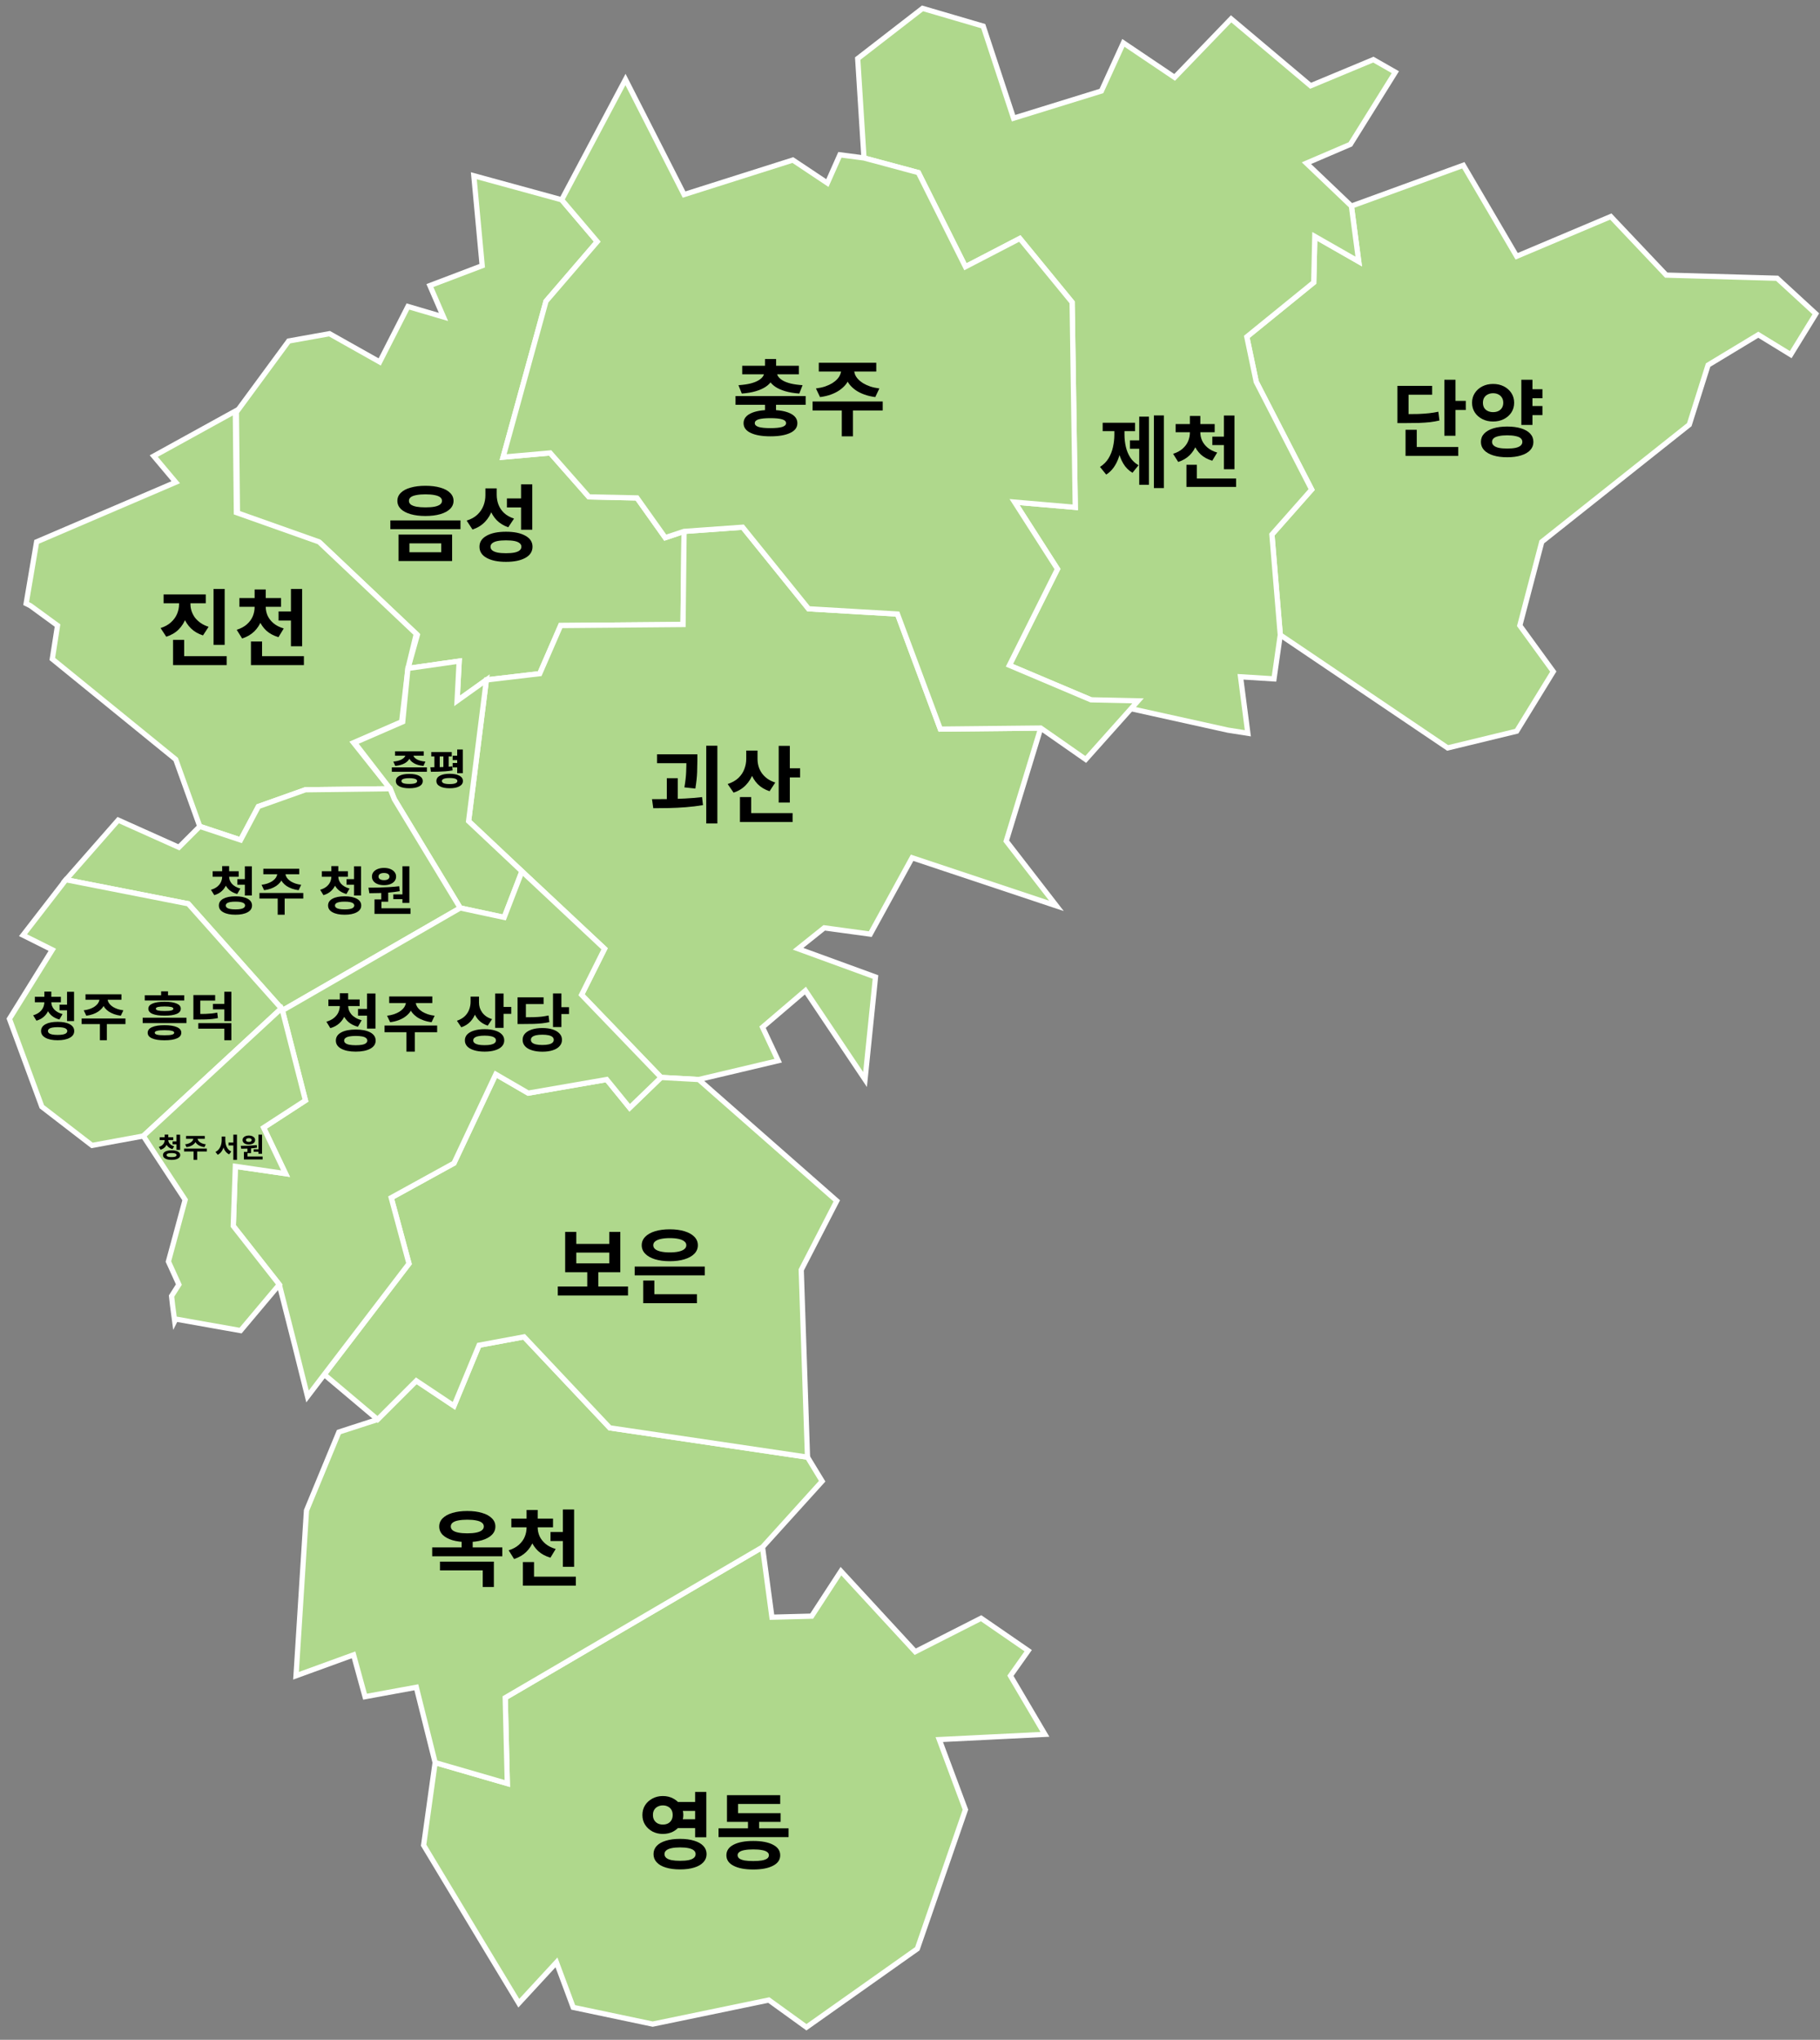 <svg width="174" height="195" viewBox="0 0 174 195" fill="none" xmlns="http://www.w3.org/2000/svg">
<rect x="0" y="0" width="174" height="195" fill="#808080" stroke="none"/>
<g id="chungbuk">
<g id="Danyang">
<path id="&#235;&#139;&#168;&#236;&#150;&#145;&#234;&#181;&#176;" d="M129.201 19.7L139.901 15.8L145.001 24.5L154.001 20.7L159.301 26.3L169.901 26.6L173.601 30L171.201 33.9L168.101 32L163.301 34.9L161.501 40.6L147.401 51.8L145.301 59.8L148.501 64.2L145.001 69.9L138.401 71.5L122.401 60.7L121.601 51.1L125.401 46.8L120.101 36.5L119.201 32.2L125.601 27L125.701 22.6L129.901 25L129.201 19.7Z" fill="#AFD88C" stroke="white" stroke-width="0.5"/>
<path id="&#235;&#139;&#168;&#236;&#150;&#145;" d="M138.088 36.304H139.152V41.656H138.088V36.304ZM138.856 38.32H140.136V39.192H138.856V38.32ZM133.6 39.592H134.216C134.755 39.592 135.213 39.587 135.592 39.576C135.976 39.56 136.317 39.536 136.616 39.504C136.92 39.472 137.219 39.424 137.512 39.36L137.616 40.2C137.317 40.269 137.011 40.323 136.696 40.36C136.387 40.392 136.035 40.416 135.64 40.432C135.245 40.443 134.771 40.448 134.216 40.448H133.6V39.592ZM133.6 36.888H136.92V37.736H134.664V40.04H133.6V36.888ZM134.376 42.728H139.416V43.584H134.376V42.728ZM134.376 41.088H135.448V43.16H134.376V41.088ZM146.191 37.208H147.463V38.072H146.191V37.208ZM146.191 38.816H147.463V39.688H146.191V38.816ZM142.743 36.704C143.127 36.704 143.471 36.781 143.775 36.936C144.079 37.091 144.319 37.304 144.495 37.576C144.671 37.843 144.759 38.152 144.759 38.504C144.759 38.851 144.671 39.16 144.495 39.432C144.319 39.699 144.079 39.909 143.775 40.064C143.471 40.219 143.127 40.296 142.743 40.296C142.365 40.296 142.023 40.219 141.719 40.064C141.415 39.909 141.175 39.699 140.999 39.432C140.823 39.16 140.735 38.851 140.735 38.504C140.735 38.152 140.823 37.843 140.999 37.576C141.175 37.304 141.415 37.091 141.719 36.936C142.023 36.781 142.365 36.704 142.743 36.704ZM142.743 37.592C142.562 37.592 142.397 37.629 142.247 37.704C142.098 37.773 141.981 37.877 141.895 38.016C141.815 38.149 141.775 38.312 141.775 38.504C141.775 38.691 141.815 38.853 141.895 38.992C141.981 39.125 142.098 39.227 142.247 39.296C142.397 39.365 142.562 39.4 142.743 39.4C142.935 39.4 143.103 39.365 143.247 39.296C143.391 39.227 143.506 39.125 143.591 38.992C143.677 38.853 143.719 38.691 143.719 38.504C143.719 38.312 143.677 38.149 143.591 38.016C143.506 37.877 143.391 37.773 143.247 37.704C143.103 37.629 142.935 37.592 142.743 37.592ZM145.447 36.304H146.511V40.624H145.447V36.304ZM144.095 40.776C144.607 40.776 145.05 40.835 145.423 40.952C145.802 41.069 146.093 41.237 146.295 41.456C146.498 41.675 146.599 41.939 146.599 42.248C146.599 42.552 146.498 42.813 146.295 43.032C146.093 43.251 145.802 43.419 145.423 43.536C145.05 43.653 144.607 43.712 144.095 43.712C143.583 43.712 143.138 43.653 142.759 43.536C142.386 43.419 142.095 43.251 141.887 43.032C141.685 42.813 141.583 42.552 141.583 42.248C141.583 41.939 141.685 41.675 141.887 41.456C142.095 41.237 142.386 41.069 142.759 40.952C143.138 40.835 143.583 40.776 144.095 40.776ZM144.095 41.616C143.781 41.616 143.517 41.64 143.303 41.688C143.09 41.731 142.927 41.797 142.815 41.888C142.703 41.979 142.647 42.099 142.647 42.248C142.647 42.387 142.703 42.504 142.815 42.6C142.927 42.696 143.09 42.768 143.303 42.816C143.517 42.859 143.781 42.88 144.095 42.88C144.41 42.88 144.674 42.859 144.887 42.816C145.106 42.768 145.269 42.696 145.375 42.6C145.487 42.504 145.543 42.387 145.543 42.248C145.543 42.099 145.487 41.979 145.375 41.888C145.269 41.797 145.106 41.731 144.887 41.688C144.674 41.64 144.41 41.616 144.095 41.616Z" fill="black"/>
</g>
<g id="Eumseong">
<path id="&#236;&#157;&#140;&#236;&#132;&#177;&#234;&#181;&#176;" d="M45.3 16.8L53.7 19.1L57.1 23.1L52.2 28.8L48.1 43.7L52.6 43.3L56.3 47.5L60.9 47.6L63.6 51.4L65.4 50.8L65.3 59.7L53.6 59.8L51.6 64.4L46.5 65L43.7 67L43.9 63.2L39 63.9L39.9 60.7L30.6 51.9L22.7 49.1L22.6 39.4L27.6 32.6L31.5 31.9L36.3 34.6L39 29.3L42.4 30.3L41.1 27.3L46.1 25.4L45.3 16.8Z" fill="#AFD88C" stroke="white" stroke-width="0.5"/>
<path id="&#236;&#157;&#140;&#236;&#132;&#177;" d="M40.672 46.44C41.221 46.44 41.696 46.499 42.096 46.616C42.496 46.728 42.805 46.893 43.024 47.112C43.248 47.325 43.36 47.581 43.36 47.88C43.36 48.179 43.248 48.437 43.024 48.656C42.805 48.869 42.496 49.035 42.096 49.152C41.696 49.269 41.221 49.328 40.672 49.328C40.133 49.328 39.661 49.269 39.256 49.152C38.851 49.035 38.539 48.869 38.32 48.656C38.101 48.437 37.992 48.179 37.992 47.88C37.992 47.581 38.101 47.325 38.32 47.112C38.539 46.893 38.851 46.728 39.256 46.616C39.661 46.499 40.133 46.44 40.672 46.44ZM40.672 47.256C40.341 47.256 40.056 47.28 39.816 47.328C39.576 47.371 39.395 47.437 39.272 47.528C39.155 47.619 39.096 47.736 39.096 47.88C39.096 48.019 39.155 48.136 39.272 48.232C39.395 48.323 39.576 48.392 39.816 48.44C40.056 48.483 40.341 48.504 40.672 48.504C41.013 48.504 41.301 48.483 41.536 48.44C41.771 48.392 41.949 48.323 42.072 48.232C42.195 48.136 42.256 48.019 42.256 47.88C42.256 47.736 42.195 47.619 42.072 47.528C41.949 47.437 41.771 47.371 41.536 47.328C41.301 47.28 41.013 47.256 40.672 47.256ZM38.104 51.104H43.224V53.632H38.104V51.104ZM42.184 51.944H39.144V52.792H42.184V51.944ZM37.32 49.752H44.024V50.584H37.32V49.752ZM46.407 46.688H47.287V47.344C47.287 47.84 47.21 48.307 47.055 48.744C46.906 49.181 46.677 49.563 46.367 49.888C46.058 50.213 45.661 50.459 45.175 50.624L44.615 49.768C45.042 49.635 45.386 49.443 45.647 49.192C45.909 48.941 46.101 48.656 46.223 48.336C46.346 48.016 46.407 47.685 46.407 47.344V46.688ZM46.623 46.688H47.487V47.296C47.487 47.621 47.543 47.936 47.655 48.24C47.767 48.539 47.946 48.805 48.191 49.04C48.437 49.269 48.754 49.448 49.143 49.576L48.591 50.408C48.138 50.248 47.765 50.016 47.471 49.712C47.183 49.408 46.97 49.051 46.831 48.64C46.693 48.224 46.623 47.776 46.623 47.296V46.688ZM49.815 46.304H50.887V50.64H49.815V46.304ZM48.375 50.832C49.159 50.832 49.778 50.96 50.231 51.216C50.685 51.467 50.911 51.816 50.911 52.264C50.911 52.723 50.685 53.077 50.231 53.328C49.778 53.584 49.159 53.712 48.375 53.712C47.591 53.712 46.973 53.584 46.519 53.328C46.066 53.077 45.839 52.723 45.839 52.264C45.839 51.816 46.066 51.467 46.519 51.216C46.973 50.96 47.591 50.832 48.375 50.832ZM48.375 51.656C48.055 51.656 47.786 51.677 47.567 51.72C47.349 51.763 47.181 51.832 47.063 51.928C46.951 52.019 46.895 52.131 46.895 52.264C46.895 52.403 46.951 52.52 47.063 52.616C47.181 52.707 47.349 52.776 47.567 52.824C47.786 52.867 48.055 52.888 48.375 52.888C48.695 52.888 48.965 52.867 49.183 52.824C49.402 52.776 49.567 52.707 49.679 52.616C49.791 52.52 49.847 52.403 49.847 52.264C49.847 52.131 49.791 52.019 49.679 51.928C49.567 51.832 49.402 51.763 49.183 51.72C48.965 51.677 48.695 51.656 48.375 51.656ZM48.463 47.648H49.975V48.512H48.463V47.648Z" fill="black"/>
</g>
<g id="Goesan">
<path id="&#234;&#180;&#180;&#236;&#130;&#176;&#234;&#181;&#176;" d="M65.401 50.8L71.001 50.4L77.301 58.2L85.801 58.7L89.901 69.7L99.501 69.6L96.201 80.4L101.001 86.6L87.201 82L83.201 89.3L78.801 88.7L76.301 90.7L83.701 93.4L82.701 103.2L77.001 94.7L72.901 98.2L74.401 101.4L66.801 103.2L63.201 103L55.601 95.1L57.801 90.7L49.901 83.3L44.801 78.5L46.501 65L51.601 64.4L53.601 59.8L65.301 59.7L65.401 50.8Z" fill="#AFD88C" stroke="white" stroke-width="0.5"/>
<path id="&#234;&#180;&#180;&#236;&#130;&#176;" d="M62.816 72.112H66.008V72.96H62.816V72.112ZM63.752 74.392H64.8V76.704H63.752V74.392ZM65.624 72.112H66.672V72.672C66.672 73.003 66.664 73.389 66.648 73.832C66.632 74.275 66.576 74.792 66.48 75.384L65.432 75.272C65.528 74.707 65.584 74.213 65.6 73.792C65.616 73.371 65.624 72.997 65.624 72.672V72.112ZM67.52 71.288H68.584V78.72H67.52V71.288ZM62.456 77.264L62.336 76.4C62.805 76.4 63.309 76.397 63.848 76.392C64.387 76.381 64.933 76.363 65.488 76.336C66.048 76.309 66.592 76.264 67.12 76.2L67.208 76.968C66.664 77.059 66.115 77.125 65.56 77.168C65.011 77.211 64.472 77.237 63.944 77.248C63.421 77.259 62.925 77.264 62.456 77.264ZM71.343 71.752H72.223V72.552C72.223 73.043 72.146 73.504 71.991 73.936C71.842 74.363 71.613 74.736 71.303 75.056C70.999 75.376 70.61 75.616 70.135 75.776L69.567 74.952C69.989 74.813 70.33 74.621 70.591 74.376C70.853 74.125 71.042 73.843 71.159 73.528C71.282 73.208 71.343 72.883 71.343 72.552V71.752ZM71.559 71.752H72.423V72.56C72.423 72.795 72.455 73.027 72.519 73.256C72.583 73.48 72.685 73.693 72.823 73.896C72.962 74.093 73.138 74.272 73.351 74.432C73.565 74.587 73.821 74.712 74.119 74.808L73.575 75.64C73.111 75.485 72.73 75.256 72.431 74.952C72.138 74.643 71.919 74.283 71.775 73.872C71.631 73.461 71.559 73.024 71.559 72.56V71.752ZM74.447 71.304H75.511V76.72H74.447V71.304ZM75.215 73.448H76.495V74.32H75.215V73.448ZM70.743 77.728H75.775V78.584H70.743V77.728ZM70.743 76.2H71.815V78.184H70.743V76.2Z" fill="black"/>
</g>
<g id="Jincheon">
<path id="&#236;&#167;&#132;&#236;&#178;&#156;&#234;&#181;&#176;" d="M2.5 57.7L3.5 51.8L16.8 46.1L14.7 43.6L22.5 39.3L22.6 49L30.5 51.8L39.8 60.6L39 63.9L38.4 69L33.8 71L37.3 75.4L29.2 75.5L24.7 77.1L23 80.3L19.1 79L16.8 72.6L5 63L5.5 59.8L2.9 57.9L2.5 57.7Z" fill="#AFD88C" stroke="white" stroke-width="0.5"/>
<path id="&#236;&#167;&#132;&#236;&#178;&#156;" d="M17.12 57.128H18V57.752C18 58.216 17.923 58.659 17.768 59.08C17.619 59.496 17.389 59.861 17.08 60.176C16.771 60.485 16.376 60.717 15.896 60.872L15.352 60.04C15.768 59.907 16.104 59.72 16.36 59.48C16.621 59.24 16.813 58.971 16.936 58.672C17.059 58.368 17.12 58.061 17.12 57.752V57.128ZM17.344 57.128H18.208V57.752C18.208 57.971 18.243 58.189 18.312 58.408C18.381 58.621 18.485 58.827 18.624 59.024C18.768 59.216 18.949 59.389 19.168 59.544C19.387 59.699 19.645 59.824 19.944 59.92L19.408 60.744C18.944 60.595 18.56 60.371 18.256 60.072C17.952 59.773 17.723 59.424 17.568 59.024C17.419 58.619 17.344 58.195 17.344 57.752V57.128ZM15.64 56.824H19.672V57.672H15.64V56.824ZM20.416 56.304H21.48V61.648H20.416V56.304ZM16.544 62.728H21.672V63.584H16.544V62.728ZM16.544 61.168H17.608V63.152H16.544V61.168ZM24.343 57.752H25.215V58.032C25.215 58.485 25.141 58.912 24.991 59.312C24.842 59.712 24.615 60.061 24.311 60.36C24.007 60.659 23.621 60.885 23.151 61.04L22.631 60.208C23.031 60.08 23.357 59.904 23.607 59.68C23.863 59.451 24.05 59.195 24.167 58.912C24.285 58.624 24.343 58.331 24.343 58.032V57.752ZM24.543 57.752H25.407V58.032C25.407 58.309 25.466 58.584 25.583 58.856C25.706 59.123 25.895 59.365 26.151 59.584C26.407 59.797 26.733 59.963 27.127 60.08L26.623 60.912C26.154 60.773 25.765 60.563 25.455 60.28C25.151 59.992 24.922 59.656 24.767 59.272C24.618 58.883 24.543 58.469 24.543 58.032V57.752ZM22.887 57.176H26.871V58.008H22.887V57.176ZM24.343 56.352H25.407V57.488H24.343V56.352ZM26.631 58.456H28.351V59.32H26.631V58.456ZM27.815 56.304H28.887V61.784H27.815V56.304ZM23.991 62.728H29.055V63.584H23.991V62.728ZM23.991 61.328H25.055V63.288H23.991V61.328Z" fill="black"/>
</g>
<g id="Jeungpyeong">
<path id="&#236;&#166;&#157;&#237;&#143;&#137;&#234;&#181;&#176;" d="M37.3 75.4L33.9 71L38.5 69L39 63.9L43.9 63.2L43.7 67L46.5 65L44.8 78.5L49.9 83.3L48.2 87.7L44 86.8L37.7 76.4L37.3 75.4Z" fill="#AFD88C" stroke="white" stroke-width="0.5"/>
<path id="&#236;&#166;&#157;&#237;&#143;&#137;" d="M37.461 73.36H40.813V73.78H37.461V73.36ZM39.129 73.984C39.529 73.984 39.843 74.044 40.073 74.164C40.302 74.284 40.417 74.452 40.417 74.668C40.417 74.887 40.302 75.056 40.073 75.176C39.843 75.296 39.529 75.356 39.129 75.356C38.729 75.356 38.414 75.296 38.185 75.176C37.958 75.056 37.845 74.887 37.845 74.668C37.845 74.452 37.958 74.284 38.185 74.164C38.414 74.044 38.729 73.984 39.129 73.984ZM39.129 74.392C38.963 74.392 38.825 74.403 38.713 74.424C38.603 74.443 38.521 74.472 38.465 74.512C38.409 74.552 38.381 74.604 38.381 74.668C38.381 74.732 38.409 74.785 38.465 74.828C38.521 74.868 38.603 74.897 38.713 74.916C38.825 74.935 38.963 74.944 39.129 74.944C39.294 74.944 39.431 74.935 39.541 74.916C39.653 74.897 39.737 74.868 39.793 74.828C39.849 74.785 39.877 74.732 39.877 74.668C39.877 74.604 39.849 74.552 39.793 74.512C39.737 74.472 39.653 74.443 39.541 74.424C39.431 74.403 39.294 74.392 39.129 74.392ZM38.773 72.032H39.245V72.12C39.245 72.229 39.225 72.336 39.185 72.44C39.145 72.541 39.085 72.636 39.005 72.724C38.927 72.809 38.83 72.887 38.713 72.956C38.595 73.023 38.459 73.079 38.305 73.124C38.15 73.169 37.978 73.201 37.789 73.22L37.605 72.804C37.767 72.791 37.911 72.768 38.037 72.736C38.165 72.701 38.274 72.661 38.365 72.616C38.458 72.568 38.534 72.517 38.593 72.464C38.654 72.411 38.699 72.355 38.729 72.296C38.758 72.235 38.773 72.176 38.773 72.12V72.032ZM39.033 72.032H39.501V72.12C39.501 72.179 39.515 72.237 39.545 72.296C39.574 72.355 39.618 72.412 39.677 72.468C39.738 72.521 39.814 72.572 39.905 72.62C39.998 72.665 40.107 72.704 40.233 72.736C40.361 72.768 40.506 72.791 40.669 72.804L40.485 73.22C40.295 73.201 40.123 73.171 39.969 73.128C39.814 73.083 39.678 73.025 39.561 72.956C39.446 72.887 39.349 72.809 39.269 72.724C39.191 72.636 39.133 72.541 39.093 72.44C39.053 72.339 39.033 72.232 39.033 72.12V72.032ZM37.769 71.824H40.513V72.244H37.769V71.824ZM43.276 72.244H44.017V72.668H43.276V72.244ZM43.276 72.94H44.017V73.364H43.276V72.94ZM41.233 71.892H43.188V72.32H41.233V71.892ZM41.197 73.78L41.145 73.348C41.342 73.348 41.56 73.347 41.8 73.344C42.041 73.339 42.285 73.331 42.532 73.32C42.781 73.307 43.015 73.287 43.236 73.26L43.269 73.648C43.039 73.688 42.802 73.717 42.556 73.736C42.311 73.755 42.071 73.767 41.837 73.772C41.605 73.777 41.391 73.78 41.197 73.78ZM41.529 72.252H42.041V73.504H41.529V72.252ZM42.389 72.252H42.897V73.504H42.389V72.252ZM43.709 71.652H44.245V73.916H43.709V71.652ZM42.989 73.972C43.383 73.972 43.693 74.032 43.916 74.152C44.143 74.272 44.257 74.443 44.257 74.664C44.257 74.883 44.143 75.052 43.916 75.172C43.693 75.295 43.383 75.356 42.989 75.356C42.596 75.356 42.287 75.295 42.06 75.172C41.834 75.052 41.721 74.883 41.721 74.664C41.721 74.443 41.834 74.272 42.06 74.152C42.287 74.032 42.596 73.972 42.989 73.972ZM42.989 74.376C42.828 74.376 42.693 74.387 42.581 74.408C42.471 74.427 42.389 74.459 42.333 74.504C42.276 74.547 42.248 74.6 42.248 74.664C42.248 74.763 42.31 74.836 42.432 74.884C42.558 74.932 42.743 74.956 42.989 74.956C43.151 74.956 43.287 74.945 43.397 74.924C43.506 74.903 43.587 74.871 43.641 74.828C43.697 74.785 43.724 74.731 43.724 74.664C43.724 74.6 43.697 74.547 43.641 74.504C43.587 74.459 43.506 74.427 43.397 74.408C43.287 74.387 43.151 74.376 42.989 74.376Z" fill="black"/>
</g>
<g id="Yeongdong">
<path id="&#236;&#152;&#129;&#235;&#143;&#153;&#234;&#181;&#176;" d="M41.6 168.5L48.5 170.5L48.3 162.3L72.9 147.9L73.8 154.6L77.6 154.5L80.4 150.2L87.5 157.9L93.8 154.7L98.3 157.8L96.6 160.2L99.9 165.8L89.8 166.3L92.3 173L87.7 186.3L77.1 193.8L73.5 191.2L62.4 193.5L54.8 191.9L53.2 187.6L49.6 191.5L46.7 186.7L40.5 176.4L41.6 168.5Z" fill="#AFD88C" stroke="white" stroke-width="0.5"/>
<path id="&#236;&#152;&#129;&#235;&#143;&#153;" d="M64.6 172.264H66.792V173.12H64.6V172.264ZM64.6 173.912H66.792V174.76H64.6V173.912ZM63.368 171.696C63.741 171.696 64.075 171.776 64.368 171.936C64.661 172.091 64.893 172.304 65.064 172.576C65.24 172.848 65.328 173.16 65.328 173.512C65.328 173.859 65.24 174.168 65.064 174.44C64.893 174.712 64.661 174.928 64.368 175.088C64.075 175.243 63.741 175.32 63.368 175.32C63.005 175.32 62.675 175.243 62.376 175.088C62.083 174.928 61.848 174.712 61.672 174.44C61.501 174.168 61.416 173.859 61.416 173.512C61.416 173.16 61.501 172.848 61.672 172.576C61.848 172.304 62.083 172.091 62.376 171.936C62.675 171.776 63.005 171.696 63.368 171.696ZM63.368 172.592C63.192 172.592 63.032 172.629 62.888 172.704C62.744 172.773 62.629 172.877 62.544 173.016C62.464 173.149 62.424 173.315 62.424 173.512C62.424 173.699 62.464 173.861 62.544 174C62.629 174.139 62.744 174.245 62.888 174.32C63.032 174.389 63.192 174.424 63.368 174.424C63.555 174.424 63.717 174.389 63.856 174.32C64 174.245 64.112 174.139 64.192 174C64.272 173.861 64.312 173.699 64.312 173.512C64.312 173.315 64.272 173.149 64.192 173.016C64.112 172.877 64 172.773 63.856 172.704C63.717 172.629 63.555 172.592 63.368 172.592ZM66.456 171.304H67.528V175.64H66.456V171.304ZM65.016 175.792C65.539 175.792 65.987 175.851 66.36 175.968C66.739 176.08 67.032 176.245 67.24 176.464C67.448 176.683 67.552 176.944 67.552 177.248C67.552 177.552 67.448 177.813 67.24 178.032C67.032 178.256 66.739 178.424 66.36 178.536C65.987 178.653 65.539 178.712 65.016 178.712C64.493 178.712 64.043 178.653 63.664 178.536C63.285 178.424 62.992 178.256 62.784 178.032C62.581 177.813 62.48 177.552 62.48 177.248C62.48 176.944 62.581 176.683 62.784 176.464C62.992 176.245 63.285 176.08 63.664 175.968C64.043 175.851 64.493 175.792 65.016 175.792ZM65.016 176.608C64.696 176.608 64.424 176.632 64.2 176.68C63.976 176.728 63.808 176.8 63.696 176.896C63.584 176.987 63.528 177.104 63.528 177.248C63.528 177.392 63.584 177.512 63.696 177.608C63.808 177.704 63.976 177.776 64.2 177.824C64.424 177.867 64.696 177.888 65.016 177.888C65.341 177.888 65.613 177.867 65.832 177.824C66.056 177.776 66.224 177.704 66.336 177.608C66.448 177.512 66.504 177.392 66.504 177.248C66.504 177.104 66.448 176.987 66.336 176.896C66.224 176.8 66.056 176.728 65.832 176.68C65.613 176.632 65.341 176.608 65.016 176.608ZM68.695 174.784H75.391V175.624H68.695V174.784ZM71.511 173.672H72.575V175.112H71.511V173.672ZM69.503 173.336H74.631V174.168H69.503V173.336ZM69.503 171.616H74.591V172.456H70.559V173.864H69.503V171.616ZM72.015 175.992C72.815 175.992 73.445 176.112 73.903 176.352C74.362 176.587 74.591 176.923 74.591 177.36C74.591 177.792 74.362 178.125 73.903 178.36C73.445 178.6 72.815 178.72 72.015 178.72C71.215 178.72 70.586 178.6 70.127 178.36C69.674 178.125 69.447 177.792 69.447 177.36C69.447 176.923 69.674 176.587 70.127 176.352C70.586 176.112 71.215 175.992 72.015 175.992ZM72.015 176.8C71.685 176.8 71.407 176.821 71.183 176.864C70.965 176.901 70.799 176.963 70.687 177.048C70.575 177.128 70.519 177.229 70.519 177.352C70.519 177.48 70.575 177.587 70.687 177.672C70.799 177.752 70.965 177.813 71.183 177.856C71.407 177.893 71.685 177.912 72.015 177.912C72.346 177.912 72.621 177.893 72.839 177.856C73.063 177.813 73.231 177.752 73.343 177.672C73.455 177.587 73.511 177.48 73.511 177.352C73.511 177.229 73.455 177.128 73.343 177.048C73.231 176.963 73.063 176.901 72.839 176.864C72.621 176.821 72.346 176.8 72.015 176.8Z" fill="black"/>
</g>
<g id="Okcheon">
<path id="&#236;&#152;&#165;&#236;&#178;&#156;&#234;&#181;&#176;" d="M36.101 135.7L39.801 132L43.401 134.4L45.801 128.6L50.101 127.8L58.301 136.5L77.201 139.3L78.601 141.6L72.901 147.9L48.301 162.3L48.501 170.5L41.601 168.5L39.801 161.3L34.901 162.2L33.801 158.2L28.301 160.2L29.301 144.4L32.401 136.9L36.101 135.7Z" fill="#AFD88C" stroke="white" stroke-width="0.5"/>
<path id="&#236;&#152;&#165;&#236;&#178;&#156;" d="M44.672 144.448C45.216 144.448 45.688 144.509 46.088 144.632C46.493 144.749 46.805 144.92 47.024 145.144C47.248 145.363 47.36 145.624 47.36 145.928C47.36 146.237 47.248 146.504 47.024 146.728C46.805 146.947 46.493 147.117 46.088 147.24C45.688 147.357 45.216 147.416 44.672 147.416C44.133 147.416 43.661 147.357 43.256 147.24C42.856 147.117 42.544 146.947 42.32 146.728C42.101 146.504 41.992 146.237 41.992 145.928C41.992 145.624 42.101 145.363 42.32 145.144C42.544 144.92 42.856 144.749 43.256 144.632C43.661 144.509 44.133 144.448 44.672 144.448ZM44.672 145.28C44.341 145.28 44.056 145.304 43.816 145.352C43.581 145.395 43.403 145.464 43.28 145.56C43.157 145.656 43.096 145.779 43.096 145.928C43.096 146.072 43.157 146.195 43.28 146.296C43.403 146.392 43.581 146.464 43.816 146.512C44.056 146.56 44.341 146.584 44.672 146.584C45.008 146.584 45.293 146.56 45.528 146.512C45.763 146.464 45.941 146.392 46.064 146.296C46.192 146.195 46.256 146.072 46.256 145.928C46.256 145.779 46.192 145.656 46.064 145.56C45.941 145.464 45.763 145.395 45.528 145.352C45.293 145.304 45.008 145.28 44.672 145.28ZM41.32 147.928H48.024V148.776H41.32V147.928ZM44.136 147.056H45.192V148.144H44.136V147.056ZM42.064 149.288H47.216V151.712H46.152V150.128H42.064V149.288ZM50.343 145.752H51.215V146.032C51.215 146.485 51.141 146.912 50.991 147.312C50.842 147.712 50.615 148.061 50.311 148.36C50.007 148.659 49.621 148.885 49.151 149.04L48.631 148.208C49.031 148.08 49.357 147.904 49.607 147.68C49.863 147.451 50.05 147.195 50.167 146.912C50.285 146.624 50.343 146.331 50.343 146.032V145.752ZM50.543 145.752H51.407V146.032C51.407 146.309 51.466 146.584 51.583 146.856C51.706 147.123 51.895 147.365 52.151 147.584C52.407 147.797 52.733 147.963 53.127 148.08L52.623 148.912C52.154 148.773 51.765 148.563 51.455 148.28C51.151 147.992 50.922 147.656 50.767 147.272C50.618 146.883 50.543 146.469 50.543 146.032V145.752ZM48.887 145.176H52.871V146.008H48.887V145.176ZM50.343 144.352H51.407V145.488H50.343V144.352ZM52.631 146.456H54.351V147.32H52.631V146.456ZM53.815 144.304H54.887V149.784H53.815V144.304ZM49.991 150.728H55.055V151.584H49.991V150.728ZM49.991 149.328H51.055V151.288H49.991V149.328Z" fill="black"/>
</g>
<g id="Boeun">
<path id="&#235;&#179;&#180;&#236;&#157;&#128;&#234;&#181;&#176;" d="M63.2 103L66.8 103.2L80 114.8L76.6 121.4L77.2 139.3L58.3 136.5L50.1 127.8L45.8 128.6L43.4 134.4L39.8 132L36.1 135.7L31 131.4L39.1 120.8L37.4 114.5L43.4 111.2L47.4 102.7L50.5 104.5L58 103.2L60.2 105.9L63.2 103Z" fill="#AFD88C" stroke="white" stroke-width="0.5"/>
<path id="&#235;&#179;&#180;&#236;&#157;&#128;" d="M53.328 122.984H60.04V123.848H53.328V122.984ZM56.144 121.4H57.2V123.192H56.144V121.4ZM54.032 117.768H55.096V118.912H58.248V117.768H59.304V121.624H54.032V117.768ZM55.096 119.744V120.776H58.248V119.744H55.096ZM60.679 121.08H67.383V121.92H60.679V121.08ZM61.495 123.728H66.631V124.584H61.495V123.728ZM61.495 122.416H62.559V124H61.495V122.416ZM64.031 117.52C64.57 117.52 65.039 117.581 65.439 117.704C65.845 117.827 66.159 118.003 66.383 118.232C66.607 118.461 66.719 118.731 66.719 119.04C66.719 119.355 66.607 119.627 66.383 119.856C66.159 120.085 65.845 120.261 65.439 120.384C65.039 120.507 64.57 120.568 64.031 120.568C63.498 120.568 63.029 120.507 62.623 120.384C62.223 120.261 61.911 120.085 61.687 119.856C61.463 119.627 61.351 119.355 61.351 119.04C61.351 118.731 61.463 118.461 61.687 118.232C61.911 118.003 62.223 117.827 62.623 117.704C63.029 117.581 63.498 117.52 64.031 117.52ZM64.031 118.36C63.706 118.36 63.423 118.387 63.183 118.44C62.943 118.493 62.762 118.571 62.639 118.672C62.517 118.768 62.455 118.891 62.455 119.04C62.455 119.189 62.517 119.315 62.639 119.416C62.762 119.517 62.943 119.595 63.183 119.648C63.423 119.701 63.706 119.728 64.031 119.728C64.367 119.728 64.653 119.701 64.887 119.648C65.122 119.595 65.301 119.517 65.423 119.416C65.551 119.315 65.615 119.189 65.615 119.04C65.615 118.891 65.551 118.768 65.423 118.672C65.301 118.571 65.122 118.493 64.887 118.44C64.653 118.387 64.367 118.36 64.031 118.36Z" fill="black"/>
</g>
<g id="Jecheon">
<path id="&#236;&#160;&#156;&#236;&#178;&#156;&#236;&#139;&#156;" d="M82.6 15.1L82 5.6L88.2 0.8L94 2.5L96.9 11.3L105.3 8.7L107.4 4.1L112.3 7.4L117.7 1.8L125.3 8.2L131.3 5.7L133.4 6.9L129.1 13.8L124.9 15.6L129.2 19.7L129.9 25L125.7 22.6L125.6 27L119.2 32.2L120.1 36.5L125.4 46.8L121.6 51.1L122.4 60.7L121.8 64.9L118.6 64.7L119.3 70.1L117.4 69.8L104.3 66.9L96.5 63.6L101.1 54.4L97 48L102.8 48.5L102.5 28.9L97.5 22.8L92.3 25.5L87.8 16.5L82.6 15.1Z" fill="#AFD88C" stroke="white" stroke-width="0.5"/>
<path id="&#236;&#160;&#156;&#236;&#178;&#156;" d="M110.318 39.715H111.27V46.66H110.318V39.715ZM108.03 42.093H109.185V42.903H108.03V42.093ZM108.915 39.828H109.845V46.345H108.915V39.828ZM106.538 40.847H107.288V41.56C107.288 41.95 107.258 42.335 107.198 42.715C107.143 43.095 107.055 43.455 106.935 43.795C106.815 44.13 106.658 44.432 106.463 44.703C106.268 44.972 106.033 45.195 105.758 45.37L105.165 44.635C105.505 44.42 105.775 44.15 105.975 43.825C106.175 43.495 106.318 43.135 106.403 42.745C106.493 42.35 106.538 41.955 106.538 41.56V40.847ZM106.763 40.847H107.505V41.56C107.505 41.945 107.548 42.325 107.633 42.7C107.718 43.075 107.858 43.417 108.053 43.727C108.248 44.032 108.513 44.282 108.848 44.477L108.27 45.197C107.9 44.977 107.605 44.68 107.385 44.305C107.165 43.93 107.005 43.508 106.905 43.038C106.81 42.562 106.763 42.07 106.763 41.56V40.847ZM105.42 40.413H108.518V41.215H105.42V40.413ZM113.759 41.08H114.577V41.343C114.577 41.767 114.507 42.167 114.367 42.542C114.227 42.917 114.014 43.245 113.729 43.525C113.444 43.805 113.082 44.017 112.642 44.163L112.154 43.383C112.529 43.263 112.834 43.097 113.069 42.888C113.309 42.672 113.484 42.432 113.594 42.167C113.704 41.898 113.759 41.623 113.759 41.343V41.08ZM113.947 41.08H114.757V41.343C114.757 41.602 114.812 41.86 114.922 42.115C115.037 42.365 115.214 42.593 115.454 42.797C115.694 42.998 115.999 43.153 116.369 43.263L115.897 44.042C115.457 43.913 115.092 43.715 114.802 43.45C114.517 43.18 114.302 42.865 114.157 42.505C114.017 42.14 113.947 41.752 113.947 41.343V41.08ZM112.394 40.54H116.129V41.32H112.394V40.54ZM113.759 39.767H114.757V40.833H113.759V39.767ZM115.904 41.74H117.517V42.55H115.904V41.74ZM117.014 39.722H118.019V44.86H117.014V39.722ZM113.429 45.745H118.177V46.547H113.429V45.745ZM113.429 44.432H114.427V46.27H113.429V44.432Z" fill="black"/>
</g>
<g id="Chungju">
<path id="&#236;&#182;&#169;&#236;&#163;&#188;&#236;&#139;&#156;" d="M59.8 7.6L65.4 18.6L75.8 15.3L79.1 17.5L80.3 14.8L82.6 15.1L87.8 16.5L92.3 25.5L97.5 22.8L102.5 28.9L102.8 48.5L97 48L101.1 54.4L96.5 63.6L104.3 66.9L108.8 67L103.8 72.6L99.5 69.6L89.9 69.7L85.8 58.7L77.3 58.2L71 50.4L65.4 50.8L63.6 51.4L60.9 47.6L56.3 47.5L52.6 43.3L48.1 43.7L52.2 28.8L57.1 23.1L53.7 19.1L59.8 7.6Z" fill="#AFD88C" stroke="white" stroke-width="0.5"/>
<path id="&#236;&#182;&#169;&#236;&#163;&#188;" d="M73.136 38.4H74.192V39.472H73.136V38.4ZM70.32 37.864H77.024V38.696H70.32V37.864ZM73.136 34.32H74.2V35.352H73.136V34.32ZM73.072 35.432H74.008V35.576C74.008 35.853 73.941 36.109 73.808 36.344C73.68 36.579 73.483 36.787 73.216 36.968C72.955 37.144 72.632 37.288 72.248 37.4C71.869 37.512 71.427 37.587 70.92 37.624L70.6 36.824C71.048 36.792 71.427 36.739 71.736 36.664C72.051 36.584 72.307 36.485 72.504 36.368C72.701 36.251 72.845 36.125 72.936 35.992C73.027 35.853 73.072 35.715 73.072 35.576V35.432ZM73.328 35.432H74.264V35.576C74.264 35.715 74.309 35.853 74.4 35.992C74.491 36.125 74.632 36.251 74.824 36.368C75.021 36.485 75.277 36.584 75.592 36.664C75.907 36.739 76.285 36.792 76.728 36.824L76.416 37.624C75.915 37.587 75.469 37.512 75.08 37.4C74.696 37.288 74.373 37.144 74.112 36.968C73.851 36.787 73.653 36.579 73.52 36.344C73.392 36.109 73.328 35.853 73.328 35.576V35.432ZM70.96 34.968H76.376V35.784H70.96V34.968ZM73.656 39.192C74.467 39.192 75.099 39.301 75.552 39.52C76.005 39.739 76.232 40.051 76.232 40.456C76.232 40.861 76.005 41.171 75.552 41.384C75.099 41.603 74.467 41.712 73.656 41.712C72.851 41.712 72.221 41.603 71.768 41.384C71.315 41.171 71.088 40.861 71.088 40.456C71.088 40.051 71.315 39.739 71.768 39.52C72.221 39.301 72.851 39.192 73.656 39.192ZM73.656 39.976C73.155 39.976 72.779 40.013 72.528 40.088C72.283 40.163 72.16 40.285 72.16 40.456C72.16 40.616 72.283 40.736 72.528 40.816C72.779 40.891 73.155 40.928 73.656 40.928C74.157 40.928 74.531 40.891 74.776 40.816C75.027 40.736 75.152 40.616 75.152 40.456C75.152 40.285 75.027 40.163 74.776 40.088C74.531 40.013 74.157 39.976 73.656 39.976ZM80.423 35.12H81.351V35.344C81.351 35.6 81.309 35.848 81.223 36.088C81.143 36.328 81.021 36.552 80.855 36.76C80.69 36.963 80.487 37.147 80.247 37.312C80.013 37.472 79.741 37.608 79.431 37.72C79.122 37.832 78.778 37.912 78.399 37.96L78.007 37.136C78.338 37.093 78.631 37.029 78.887 36.944C79.149 36.853 79.375 36.749 79.567 36.632C79.759 36.509 79.919 36.379 80.047 36.24C80.175 36.101 80.269 35.955 80.327 35.8C80.391 35.645 80.423 35.493 80.423 35.344V35.12ZM80.735 35.12H81.655V35.344C81.655 35.493 81.685 35.645 81.743 35.8C81.807 35.955 81.903 36.101 82.031 36.24C82.159 36.379 82.319 36.509 82.511 36.632C82.709 36.749 82.935 36.853 83.191 36.944C83.447 37.029 83.741 37.093 84.071 37.136L83.679 37.96C83.301 37.912 82.957 37.832 82.647 37.72C82.338 37.608 82.063 37.472 81.823 37.312C81.589 37.147 81.389 36.963 81.223 36.76C81.063 36.552 80.941 36.328 80.855 36.088C80.775 35.848 80.735 35.6 80.735 35.344V35.12ZM80.479 39H81.543V41.712H80.479V39ZM77.687 38.384H84.391V39.24H77.687V38.384ZM78.279 34.68H83.775V35.52H78.279V34.68Z" fill="black"/>
</g>
<g id="Cheongwon">
<path id="&#236;&#178;&#173;&#236;&#163;&#188;&#236;&#139;&#156;_&#236;&#178;&#173;&#236;&#155;&#144;&#234;&#181;&#172;" d="M37.701 76.4L44.001 86.8L27.001 96.6L26.901 96.4L18.001 86.4L6.301 84.1L11.301 78.4L17.101 81L19.101 79L23.001 80.3L24.701 77.1L29.201 75.5L37.301 75.4L37.701 76.4Z" fill="#AFD88C" stroke="white" stroke-width="0.5"/>
<path id="&#236;&#178;&#173;&#236;&#163;&#188; &#236;&#178;&#173;&#236;&#155;&#144;" d="M21.24 83.625H21.78V83.79C21.78 84.06 21.733 84.315 21.64 84.555C21.547 84.795 21.403 85.003 21.21 85.18C21.02 85.357 20.778 85.488 20.485 85.575L20.17 85.06C20.42 84.987 20.623 84.885 20.78 84.755C20.94 84.622 21.057 84.472 21.13 84.305C21.203 84.135 21.24 83.963 21.24 83.79V83.625ZM21.365 83.625H21.905V83.79C21.905 83.91 21.925 84.028 21.965 84.145C22.008 84.262 22.073 84.372 22.16 84.475C22.25 84.578 22.363 84.67 22.5 84.75C22.637 84.83 22.797 84.895 22.98 84.945L22.68 85.465C22.387 85.385 22.142 85.263 21.945 85.1C21.752 84.933 21.607 84.737 21.51 84.51C21.413 84.283 21.365 84.043 21.365 83.79V83.625ZM20.33 83.29H22.82V83.815H20.33V83.29ZM21.24 82.795H21.905V83.5H21.24V82.795ZM22.69 84.045H23.57V84.58H22.69V84.045ZM23.41 82.815H24.08V85.61H23.41V82.815ZM22.51 85.685C23 85.685 23.387 85.762 23.67 85.915C23.953 86.068 24.095 86.285 24.095 86.565C24.095 86.842 23.953 87.057 23.67 87.21C23.387 87.367 23 87.445 22.51 87.445C22.02 87.445 21.633 87.367 21.35 87.21C21.067 87.057 20.925 86.842 20.925 86.565C20.925 86.285 21.067 86.068 21.35 85.915C21.633 85.762 22.02 85.685 22.51 85.685ZM22.51 86.195C22.31 86.195 22.14 86.208 22 86.235C21.863 86.262 21.76 86.303 21.69 86.36C21.62 86.413 21.585 86.482 21.585 86.565C21.585 86.645 21.62 86.713 21.69 86.77C21.76 86.827 21.863 86.868 22 86.895C22.14 86.922 22.31 86.935 22.51 86.935C22.713 86.935 22.883 86.922 23.02 86.895C23.157 86.868 23.258 86.827 23.325 86.77C23.395 86.713 23.43 86.645 23.43 86.565C23.43 86.482 23.395 86.413 23.325 86.36C23.258 86.303 23.157 86.262 23.02 86.235C22.883 86.208 22.713 86.195 22.51 86.195ZM26.515 83.325H27.095V83.465C27.095 83.625 27.068 83.78 27.015 83.93C26.965 84.08 26.888 84.22 26.785 84.35C26.681 84.477 26.555 84.592 26.405 84.695C26.258 84.795 26.088 84.88 25.895 84.95C25.701 85.02 25.486 85.07 25.25 85.1L25.005 84.585C25.211 84.558 25.395 84.518 25.555 84.465C25.718 84.408 25.86 84.343 25.98 84.27C26.1 84.193 26.2 84.112 26.28 84.025C26.36 83.938 26.418 83.847 26.455 83.75C26.495 83.653 26.515 83.558 26.515 83.465V83.325ZM26.71 83.325H27.285V83.465C27.285 83.558 27.303 83.653 27.34 83.75C27.38 83.847 27.44 83.938 27.52 84.025C27.6 84.112 27.7 84.193 27.82 84.27C27.943 84.343 28.085 84.408 28.245 84.465C28.405 84.518 28.588 84.558 28.795 84.585L28.55 85.1C28.313 85.07 28.098 85.02 27.905 84.95C27.711 84.88 27.54 84.795 27.39 84.695C27.243 84.592 27.118 84.477 27.015 84.35C26.915 84.22 26.838 84.08 26.785 83.93C26.735 83.78 26.71 83.625 26.71 83.465V83.325ZM26.55 85.75H27.215V87.445H26.55V85.75ZM24.805 85.365H28.995V85.9H24.805V85.365ZM25.175 83.05H28.61V83.575H25.175V83.05ZM31.68 83.625H32.219V83.79C32.219 84.06 32.173 84.315 32.08 84.555C31.986 84.795 31.843 85.003 31.649 85.18C31.459 85.357 31.218 85.488 30.924 85.575L30.61 85.06C30.86 84.987 31.063 84.885 31.22 84.755C31.38 84.622 31.496 84.472 31.57 84.305C31.643 84.135 31.68 83.963 31.68 83.79V83.625ZM31.805 83.625H32.344V83.79C32.344 83.91 32.364 84.028 32.404 84.145C32.448 84.262 32.513 84.372 32.599 84.475C32.69 84.578 32.803 84.67 32.94 84.75C33.076 84.83 33.236 84.895 33.419 84.945L33.12 85.465C32.826 85.385 32.581 85.263 32.385 85.1C32.191 84.933 32.046 84.737 31.95 84.51C31.853 84.283 31.805 84.043 31.805 83.79V83.625ZM30.77 83.29H33.26V83.815H30.77V83.29ZM31.68 82.795H32.344V83.5H31.68V82.795ZM33.13 84.045H34.01V84.58H33.13V84.045ZM33.849 82.815H34.52V85.61H33.849V82.815ZM32.95 85.685C33.44 85.685 33.826 85.762 34.109 85.915C34.393 86.068 34.535 86.285 34.535 86.565C34.535 86.842 34.393 87.057 34.109 87.21C33.826 87.367 33.44 87.445 32.95 87.445C32.459 87.445 32.073 87.367 31.79 87.21C31.506 87.057 31.364 86.842 31.364 86.565C31.364 86.285 31.506 86.068 31.79 85.915C32.073 85.762 32.459 85.685 32.95 85.685ZM32.95 86.195C32.749 86.195 32.58 86.208 32.44 86.235C32.303 86.262 32.2 86.303 32.13 86.36C32.059 86.413 32.025 86.482 32.025 86.565C32.025 86.645 32.059 86.713 32.13 86.77C32.2 86.827 32.303 86.868 32.44 86.895C32.58 86.922 32.749 86.935 32.95 86.935C33.153 86.935 33.323 86.922 33.459 86.895C33.596 86.868 33.698 86.827 33.764 86.77C33.834 86.713 33.87 86.645 33.87 86.565C33.87 86.482 33.834 86.413 33.764 86.36C33.698 86.303 33.596 86.262 33.459 86.235C33.323 86.208 33.153 86.195 32.95 86.195ZM36.449 85.19H37.114V86.2H36.449V85.19ZM38.474 82.81H39.139V86.32H38.474V82.81ZM35.804 86.83H39.244V87.365H35.804V86.83ZM35.804 85.985H36.469V86.975H35.804V85.985ZM35.309 85.39L35.224 84.86C35.507 84.857 35.816 84.853 36.149 84.85C36.482 84.843 36.822 84.83 37.169 84.81C37.516 84.79 37.849 84.76 38.169 84.72L38.214 85.195C37.884 85.252 37.547 85.295 37.204 85.325C36.864 85.352 36.532 85.368 36.209 85.375C35.886 85.382 35.586 85.387 35.309 85.39ZM37.604 85.5H38.624V85.955H37.604V85.5ZM36.714 82.97C36.941 82.97 37.141 83.005 37.314 83.075C37.487 83.145 37.622 83.242 37.719 83.365C37.819 83.488 37.869 83.633 37.869 83.8C37.869 83.963 37.819 84.108 37.719 84.235C37.622 84.358 37.487 84.453 37.314 84.52C37.141 84.587 36.941 84.62 36.714 84.62C36.487 84.62 36.286 84.587 36.109 84.52C35.936 84.453 35.801 84.358 35.704 84.235C35.607 84.108 35.559 83.963 35.559 83.8C35.559 83.633 35.607 83.488 35.704 83.365C35.801 83.242 35.936 83.145 36.109 83.075C36.286 83.005 36.487 82.97 36.714 82.97ZM36.714 83.455C36.561 83.455 36.434 83.483 36.334 83.54C36.237 83.597 36.189 83.683 36.189 83.8C36.189 83.91 36.237 83.995 36.334 84.055C36.434 84.112 36.561 84.14 36.714 84.14C36.871 84.14 36.996 84.112 37.089 84.055C37.186 83.995 37.234 83.91 37.234 83.8C37.234 83.723 37.212 83.66 37.169 83.61C37.126 83.56 37.066 83.522 36.989 83.495C36.912 83.468 36.821 83.455 36.714 83.455Z" fill="black"/>
</g>
<g id="Heungdeok">
<path id="&#236;&#178;&#173;&#236;&#163;&#188;&#236;&#139;&#156;_&#237;&#157;&#165;&#235;&#141;&#149;&#234;&#181;&#172;" d="M6.3 84.1L18 86.4L26.9 96.4L13.7 108.6L8.8 109.5L4 105.8L0.9 97.4L5 90.8L2.2 89.4L6.3 84.1Z" fill="#AFD88C" stroke="white" stroke-width="0.5"/>
<path id="&#236;&#178;&#173;&#236;&#163;&#188; &#237;&#157;&#165;&#235;&#141;&#149;" d="M4.24 95.625H4.78V95.79C4.78 96.06 4.733 96.315 4.64 96.555C4.547 96.795 4.403 97.003 4.21 97.18C4.02 97.357 3.778 97.488 3.485 97.575L3.17 97.06C3.42 96.987 3.623 96.885 3.78 96.755C3.94 96.622 4.057 96.472 4.13 96.305C4.203 96.135 4.24 95.963 4.24 95.79V95.625ZM4.365 95.625H4.905V95.79C4.905 95.91 4.925 96.028 4.965 96.145C5.008 96.262 5.073 96.372 5.16 96.475C5.25 96.578 5.363 96.67 5.5 96.75C5.637 96.83 5.797 96.895 5.98 96.945L5.68 97.465C5.387 97.385 5.142 97.263 4.945 97.1C4.752 96.933 4.607 96.737 4.51 96.51C4.413 96.283 4.365 96.043 4.365 95.79V95.625ZM3.33 95.29H5.82V95.815H3.33V95.29ZM4.24 94.795H4.905V95.5H4.24V94.795ZM5.69 96.045H6.57V96.58H5.69V96.045ZM6.41 94.815H7.08V97.61H6.41V94.815ZM5.51 97.685C6 97.685 6.387 97.762 6.67 97.915C6.953 98.068 7.095 98.285 7.095 98.565C7.095 98.842 6.953 99.057 6.67 99.21C6.387 99.367 6 99.445 5.51 99.445C5.02 99.445 4.633 99.367 4.35 99.21C4.067 99.057 3.925 98.842 3.925 98.565C3.925 98.285 4.067 98.068 4.35 97.915C4.633 97.762 5.02 97.685 5.51 97.685ZM5.51 98.195C5.31 98.195 5.14 98.208 5 98.235C4.863 98.262 4.76 98.303 4.69 98.36C4.62 98.413 4.585 98.482 4.585 98.565C4.585 98.645 4.62 98.713 4.69 98.77C4.76 98.827 4.863 98.868 5 98.895C5.14 98.922 5.31 98.935 5.51 98.935C5.713 98.935 5.883 98.922 6.02 98.895C6.157 98.868 6.258 98.827 6.325 98.77C6.395 98.713 6.43 98.645 6.43 98.565C6.43 98.482 6.395 98.413 6.325 98.36C6.258 98.303 6.157 98.262 6.02 98.235C5.883 98.208 5.713 98.195 5.51 98.195ZM9.515 95.325H10.095V95.465C10.095 95.625 10.068 95.78 10.015 95.93C9.965 96.08 9.888 96.22 9.785 96.35C9.681 96.477 9.555 96.592 9.405 96.695C9.258 96.795 9.088 96.88 8.895 96.95C8.701 97.02 8.486 97.07 8.25 97.1L8.005 96.585C8.211 96.558 8.395 96.518 8.555 96.465C8.718 96.408 8.86 96.343 8.98 96.27C9.1 96.193 9.2 96.112 9.28 96.025C9.36 95.938 9.418 95.847 9.455 95.75C9.495 95.653 9.515 95.558 9.515 95.465V95.325ZM9.71 95.325H10.285V95.465C10.285 95.558 10.303 95.653 10.34 95.75C10.38 95.847 10.44 95.938 10.52 96.025C10.6 96.112 10.7 96.193 10.82 96.27C10.943 96.343 11.085 96.408 11.245 96.465C11.405 96.518 11.588 96.558 11.795 96.585L11.55 97.1C11.313 97.07 11.098 97.02 10.905 96.95C10.711 96.88 10.54 96.795 10.39 96.695C10.243 96.592 10.118 96.477 10.015 96.35C9.915 96.22 9.838 96.08 9.785 95.93C9.735 95.78 9.71 95.625 9.71 95.465V95.325ZM9.55 97.75H10.215V99.445H9.55V97.75ZM7.805 97.365H11.995V97.9H7.805V97.365ZM8.175 95.05H11.61V95.575H8.175V95.05ZM15.725 98.005C16.238 98.005 16.634 98.067 16.915 98.19C17.195 98.313 17.334 98.492 17.334 98.725C17.334 98.965 17.195 99.145 16.915 99.265C16.634 99.388 16.238 99.45 15.725 99.45C15.214 99.45 14.819 99.388 14.54 99.265C14.259 99.145 14.12 98.967 14.12 98.73C14.12 98.493 14.259 98.313 14.54 98.19C14.819 98.067 15.214 98.005 15.725 98.005ZM15.729 98.485C15.406 98.485 15.169 98.505 15.02 98.545C14.87 98.582 14.794 98.642 14.794 98.725C14.794 98.812 14.87 98.875 15.02 98.915C15.169 98.952 15.406 98.97 15.729 98.97C16.049 98.97 16.283 98.952 16.43 98.915C16.579 98.875 16.654 98.812 16.654 98.725C16.654 98.642 16.579 98.582 16.43 98.545C16.283 98.505 16.049 98.485 15.729 98.485ZM13.839 95.145H17.614V95.645H13.839V95.145ZM15.735 95.765C16.235 95.765 16.618 95.822 16.884 95.935C17.151 96.048 17.285 96.213 17.285 96.43C17.285 96.65 17.151 96.817 16.884 96.93C16.618 97.04 16.235 97.095 15.735 97.095C15.241 97.095 14.86 97.04 14.589 96.93C14.319 96.817 14.184 96.65 14.184 96.43C14.184 96.213 14.319 96.048 14.589 95.935C14.86 95.822 15.241 95.765 15.735 95.765ZM15.735 96.215C15.451 96.215 15.241 96.232 15.104 96.265C14.968 96.298 14.899 96.355 14.899 96.435C14.899 96.508 14.968 96.563 15.104 96.6C15.241 96.633 15.451 96.65 15.735 96.65C16.024 96.65 16.236 96.633 16.369 96.6C16.506 96.563 16.575 96.508 16.575 96.435C16.575 96.355 16.506 96.298 16.369 96.265C16.236 96.232 16.024 96.215 15.735 96.215ZM15.405 94.77H16.064V95.485H15.405V94.77ZM13.639 97.29H17.829V97.805H13.639V97.29ZM18.489 96.935H18.854C19.164 96.935 19.429 96.932 19.649 96.925C19.869 96.915 20.067 96.902 20.244 96.885C20.421 96.865 20.596 96.837 20.769 96.8L20.834 97.325C20.654 97.365 20.472 97.395 20.289 97.415C20.106 97.435 19.899 97.448 19.669 97.455C19.442 97.462 19.171 97.465 18.854 97.465H18.489V96.935ZM18.489 95.125H20.569V95.655H19.149V97.08H18.489V95.125ZM18.959 97.81H22.119V99.445H21.449V98.34H18.959V97.81ZM21.449 94.81H22.119V97.61H21.449V94.81ZM20.359 95.97H21.624V96.495H20.359V95.97Z" fill="black"/>
</g>
<g id="Sangdang">
<path id="&#236;&#178;&#173;&#236;&#163;&#188;&#236;&#139;&#156;_&#236;&#131;&#129;&#235;&#139;&#185;&#234;&#181;&#172;" d="M26.701 122.8L22.301 117.2L22.501 111.5L27.301 112.2L25.201 107.8L29.201 105.2L27.001 96.6L44.001 86.8L48.201 87.7L49.901 83.3L57.801 90.7L55.601 95.1L63.201 103L60.201 105.9L58.001 103.2L50.501 104.5L47.401 102.7L43.401 111.2L37.401 114.5L39.101 120.8L31.001 131.4L29.401 133.5L28.201 128.7L26.701 122.8Z" fill="#AFD88C" stroke="white" stroke-width="0.5"/>
<path id="&#236;&#178;&#173;&#236;&#163;&#188; &#236;&#131;&#129;&#235;&#139;&#185;" d="M32.488 95.95H33.136V96.148C33.136 96.472 33.08 96.778 32.968 97.066C32.856 97.354 32.684 97.604 32.452 97.816C32.224 98.028 31.934 98.186 31.582 98.29L31.204 97.672C31.504 97.584 31.748 97.462 31.936 97.306C32.128 97.146 32.268 96.966 32.356 96.766C32.444 96.562 32.488 96.356 32.488 96.148V95.95ZM32.638 95.95H33.286V96.148C33.286 96.292 33.31 96.434 33.358 96.574C33.41 96.714 33.488 96.846 33.592 96.97C33.7 97.094 33.836 97.204 34 97.3C34.164 97.396 34.356 97.474 34.576 97.534L34.216 98.158C33.864 98.062 33.57 97.916 33.334 97.72C33.102 97.52 32.928 97.284 32.812 97.012C32.696 96.74 32.638 96.452 32.638 96.148V95.95ZM31.396 95.548H34.384V96.178H31.396V95.548ZM32.488 94.954H33.286V95.8H32.488V94.954ZM34.228 96.454H35.284V97.096H34.228V96.454ZM35.092 94.978H35.896V98.332H35.092V94.978ZM34.012 98.422C34.6 98.422 35.064 98.514 35.404 98.698C35.744 98.882 35.914 99.142 35.914 99.478C35.914 99.81 35.744 100.068 35.404 100.252C35.064 100.44 34.6 100.534 34.012 100.534C33.424 100.534 32.96 100.44 32.62 100.252C32.28 100.068 32.11 99.81 32.11 99.478C32.11 99.142 32.28 98.882 32.62 98.698C32.96 98.514 33.424 98.422 34.012 98.422ZM34.012 99.034C33.772 99.034 33.568 99.05 33.4 99.082C33.236 99.114 33.112 99.164 33.028 99.232C32.944 99.296 32.902 99.378 32.902 99.478C32.902 99.574 32.944 99.656 33.028 99.724C33.112 99.792 33.236 99.842 33.4 99.874C33.568 99.906 33.772 99.922 34.012 99.922C34.256 99.922 34.46 99.906 34.624 99.874C34.788 99.842 34.91 99.792 34.99 99.724C35.074 99.656 35.116 99.574 35.116 99.478C35.116 99.378 35.074 99.296 34.99 99.232C34.91 99.164 34.788 99.114 34.624 99.082C34.46 99.05 34.256 99.034 34.012 99.034ZM38.818 95.59H39.514V95.758C39.514 95.95 39.481 96.136 39.417 96.316C39.358 96.496 39.266 96.664 39.142 96.82C39.017 96.972 38.865 97.11 38.685 97.234C38.51 97.354 38.306 97.456 38.074 97.54C37.842 97.624 37.584 97.684 37.3 97.72L37.005 97.102C37.254 97.07 37.474 97.022 37.666 96.958C37.861 96.89 38.032 96.812 38.175 96.724C38.319 96.632 38.44 96.534 38.535 96.43C38.632 96.326 38.702 96.216 38.745 96.1C38.794 95.984 38.818 95.87 38.818 95.758V95.59ZM39.051 95.59H39.742V95.758C39.742 95.87 39.764 95.984 39.807 96.1C39.855 96.216 39.928 96.326 40.023 96.43C40.12 96.534 40.239 96.632 40.383 96.724C40.532 96.812 40.702 96.89 40.894 96.958C41.086 97.022 41.306 97.07 41.553 97.102L41.26 97.72C40.975 97.684 40.718 97.624 40.486 97.54C40.254 97.456 40.047 97.354 39.867 97.234C39.691 97.11 39.541 96.972 39.417 96.82C39.297 96.664 39.206 96.496 39.142 96.316C39.081 96.136 39.051 95.95 39.051 95.758V95.59ZM38.859 98.5H39.657V100.534H38.859V98.5ZM36.766 98.038H41.794V98.68H36.766V98.038ZM37.209 95.26H41.331V95.89H37.209V95.26ZM44.991 95.272H45.645V95.77C45.645 96.134 45.589 96.48 45.477 96.808C45.369 97.132 45.201 97.416 44.973 97.66C44.745 97.904 44.455 98.086 44.103 98.206L43.683 97.582C43.995 97.474 44.247 97.328 44.439 97.144C44.631 96.956 44.771 96.742 44.859 96.502C44.947 96.262 44.991 96.018 44.991 95.77V95.272ZM45.153 95.272H45.795V95.842C45.795 96.01 45.819 96.174 45.867 96.334C45.919 96.494 45.995 96.644 46.095 96.784C46.195 96.924 46.323 97.05 46.479 97.162C46.635 97.27 46.823 97.358 47.043 97.426L46.629 98.05C46.293 97.938 46.015 97.772 45.795 97.552C45.579 97.332 45.417 97.076 45.309 96.784C45.205 96.492 45.153 96.178 45.153 95.842V95.272ZM47.343 94.978H48.141V98.26H47.343V94.978ZM47.925 96.262H48.879V96.922H47.925V96.262ZM46.329 98.386C46.717 98.386 47.051 98.43 47.331 98.518C47.611 98.602 47.827 98.724 47.979 98.884C48.131 99.04 48.207 99.232 48.207 99.46C48.207 99.684 48.131 99.876 47.979 100.036C47.827 100.196 47.611 100.318 47.331 100.402C47.051 100.49 46.717 100.534 46.329 100.534C45.945 100.534 45.611 100.49 45.327 100.402C45.047 100.318 44.829 100.196 44.673 100.036C44.521 99.876 44.445 99.684 44.445 99.46C44.445 99.232 44.521 99.04 44.673 98.884C44.829 98.724 45.047 98.602 45.327 98.518C45.611 98.43 45.945 98.386 46.329 98.386ZM46.329 99.004C46.093 99.004 45.895 99.022 45.735 99.058C45.575 99.09 45.453 99.14 45.369 99.208C45.285 99.272 45.243 99.356 45.243 99.46C45.243 99.56 45.285 99.644 45.369 99.712C45.453 99.78 45.575 99.832 45.735 99.868C45.895 99.9 46.093 99.916 46.329 99.916C46.565 99.916 46.763 99.9 46.923 99.868C47.087 99.832 47.209 99.78 47.289 99.712C47.373 99.644 47.415 99.56 47.415 99.46C47.415 99.356 47.373 99.272 47.289 99.208C47.209 99.14 47.087 99.09 46.923 99.058C46.763 99.022 46.565 99.004 46.329 99.004ZM52.869 94.972H53.673V98.182H52.869V94.972ZM53.445 96.286H54.399V96.94H53.445V96.286ZM51.849 98.278C52.233 98.278 52.565 98.324 52.845 98.416C53.125 98.508 53.341 98.638 53.493 98.806C53.649 98.97 53.727 99.17 53.727 99.406C53.727 99.642 53.649 99.844 53.493 100.012C53.341 100.184 53.125 100.314 52.845 100.402C52.565 100.494 52.233 100.54 51.849 100.54C51.469 100.54 51.137 100.494 50.853 100.402C50.569 100.314 50.349 100.184 50.193 100.012C50.041 99.844 49.965 99.642 49.965 99.406C49.965 99.17 50.041 98.97 50.193 98.806C50.349 98.638 50.569 98.508 50.853 98.416C51.137 98.324 51.469 98.278 51.849 98.278ZM51.849 98.914C51.613 98.914 51.415 98.932 51.255 98.968C51.095 99.004 50.971 99.058 50.883 99.13C50.799 99.202 50.757 99.294 50.757 99.406C50.757 99.514 50.799 99.606 50.883 99.682C50.971 99.754 51.095 99.808 51.255 99.844C51.415 99.88 51.613 99.898 51.849 99.898C52.085 99.898 52.283 99.88 52.443 99.844C52.607 99.808 52.731 99.754 52.815 99.682C52.899 99.606 52.941 99.514 52.941 99.406C52.941 99.294 52.899 99.202 52.815 99.13C52.731 99.058 52.607 99.004 52.443 98.968C52.283 98.932 52.085 98.914 51.849 98.914ZM49.479 97.252H49.947C50.355 97.252 50.703 97.248 50.991 97.24C51.279 97.232 51.537 97.216 51.765 97.192C51.993 97.164 52.219 97.126 52.443 97.078L52.521 97.714C52.293 97.762 52.061 97.8 51.825 97.828C51.589 97.852 51.321 97.87 51.021 97.882C50.725 97.89 50.367 97.894 49.947 97.894H49.479V97.252ZM49.479 95.344H51.969V95.986H50.277V97.69H49.479V95.344Z" fill="black"/>
</g>
<g id="Seowon">
<path id="&#236;&#178;&#173;&#236;&#163;&#188;&#236;&#139;&#156;_&#236;&#132;&#156;&#236;&#155;&#144;&#234;&#181;&#172;" d="M27.001 96.6L29.201 105.2L25.201 107.8L27.301 112.2L22.501 111.5L22.301 117.2L26.701 122.8L23.001 127.2L16.801 126.1L16.701 126.3L16.501 124.8L16.401 123.9L17.101 122.8L16.101 120.6L17.701 114.7L13.701 108.6L26.901 96.4L27.001 96.6Z" fill="#AFD88C" stroke="white" stroke-width="0.5"/>
<path id="&#236;&#178;&#173;&#236;&#163;&#188; &#236;&#132;&#156;&#236;&#155;&#144;" d="M15.744 108.895H16.025V108.981C16.025 109.121 16.001 109.254 15.952 109.379C15.904 109.503 15.829 109.612 15.729 109.704C15.63 109.795 15.504 109.864 15.352 109.909L15.188 109.641C15.318 109.603 15.424 109.55 15.505 109.483C15.588 109.413 15.649 109.335 15.687 109.249C15.725 109.16 15.744 109.071 15.744 108.981V108.895ZM15.809 108.895H16.09V108.981C16.09 109.043 16.101 109.105 16.121 109.165C16.144 109.226 16.178 109.283 16.223 109.337C16.27 109.391 16.328 109.438 16.4 109.48C16.471 109.522 16.554 109.555 16.649 109.581L16.493 109.852C16.341 109.81 16.213 109.747 16.111 109.662C16.011 109.575 15.935 109.473 15.885 109.355C15.835 109.237 15.809 109.112 15.809 108.981V108.895ZM15.271 108.721H16.566V108.994H15.271V108.721ZM15.744 108.463H16.09V108.83H15.744V108.463ZM16.498 109.113H16.956V109.392H16.498V109.113ZM16.873 108.474H17.221V109.927H16.873V108.474ZM16.405 109.966C16.66 109.966 16.861 110.006 17.008 110.086C17.155 110.165 17.229 110.278 17.229 110.424C17.229 110.568 17.155 110.679 17.008 110.759C16.861 110.841 16.66 110.881 16.405 110.881C16.15 110.881 15.949 110.841 15.802 110.759C15.654 110.679 15.581 110.568 15.581 110.424C15.581 110.278 15.654 110.165 15.802 110.086C15.949 110.006 16.15 109.966 16.405 109.966ZM16.405 110.231C16.301 110.231 16.212 110.238 16.14 110.252C16.069 110.266 16.015 110.288 15.978 110.317C15.942 110.345 15.924 110.38 15.924 110.424C15.924 110.465 15.942 110.501 15.978 110.53C16.015 110.56 16.069 110.581 16.14 110.595C16.212 110.609 16.301 110.616 16.405 110.616C16.511 110.616 16.599 110.609 16.67 110.595C16.741 110.581 16.794 110.56 16.829 110.53C16.865 110.501 16.883 110.465 16.883 110.424C16.883 110.38 16.865 110.345 16.829 110.317C16.794 110.288 16.741 110.266 16.67 110.252C16.599 110.238 16.511 110.231 16.405 110.231ZM18.487 108.739H18.789V108.812C18.789 108.895 18.775 108.976 18.747 109.054C18.721 109.132 18.681 109.204 18.628 109.272C18.574 109.338 18.508 109.398 18.43 109.451C18.354 109.503 18.265 109.548 18.165 109.584C18.064 109.62 17.953 109.646 17.829 109.662L17.702 109.394C17.809 109.38 17.905 109.359 17.988 109.332C18.073 109.302 18.147 109.268 18.209 109.23C18.271 109.19 18.323 109.148 18.365 109.103C18.407 109.058 18.437 109.01 18.456 108.96C18.477 108.91 18.487 108.86 18.487 108.812V108.739ZM18.589 108.739H18.888V108.812C18.888 108.86 18.897 108.91 18.916 108.96C18.937 109.01 18.968 109.058 19.01 109.103C19.051 109.148 19.103 109.19 19.166 109.23C19.23 109.268 19.304 109.302 19.387 109.332C19.47 109.359 19.565 109.38 19.673 109.394L19.545 109.662C19.422 109.646 19.311 109.62 19.21 109.584C19.11 109.548 19.02 109.503 18.942 109.451C18.866 109.398 18.801 109.338 18.747 109.272C18.695 109.204 18.655 109.132 18.628 109.054C18.602 108.976 18.589 108.895 18.589 108.812V108.739ZM18.505 110H18.851V110.881H18.505V110ZM17.598 109.8H19.777V110.078H17.598V109.8ZM17.79 108.596H19.577V108.869H17.79V108.596ZM21.849 109.225H22.483V109.503H21.849V109.225ZM21.194 108.656H21.472V109.007C21.472 109.158 21.459 109.304 21.433 109.446C21.407 109.588 21.367 109.721 21.313 109.844C21.26 109.967 21.191 110.075 21.108 110.169C21.026 110.263 20.929 110.338 20.817 110.395L20.601 110.12C20.703 110.071 20.791 110.008 20.863 109.93C20.938 109.852 21 109.763 21.048 109.665C21.098 109.564 21.135 109.458 21.157 109.347C21.182 109.235 21.194 109.121 21.194 109.007V108.656ZM21.264 108.656H21.54V109.007C21.54 109.119 21.551 109.231 21.573 109.342C21.596 109.451 21.63 109.554 21.675 109.649C21.721 109.744 21.781 109.829 21.854 109.904C21.927 109.977 22.014 110.035 22.114 110.081L21.906 110.356C21.794 110.301 21.696 110.228 21.615 110.138C21.534 110.046 21.467 109.941 21.415 109.823C21.364 109.705 21.326 109.577 21.3 109.438C21.276 109.3 21.264 109.156 21.264 109.007V108.656ZM22.309 108.469H22.655V110.884H22.309V108.469ZM23.653 109.709H23.999V110.234H23.653V109.709ZM24.706 108.471H25.052V110.296H24.706V108.471ZM23.318 110.562H25.107V110.84H23.318V110.562ZM23.318 110.122H23.663V110.637H23.318V110.122ZM23.06 109.813L23.016 109.537C23.163 109.535 23.324 109.534 23.497 109.532C23.671 109.528 23.847 109.522 24.027 109.511C24.208 109.501 24.381 109.485 24.547 109.464L24.571 109.711C24.399 109.741 24.224 109.763 24.046 109.779C23.869 109.793 23.697 109.801 23.528 109.805C23.36 109.808 23.204 109.811 23.06 109.813ZM24.254 109.87H24.784V110.107H24.254V109.87ZM23.791 108.554C23.909 108.554 24.013 108.573 24.103 108.609C24.193 108.645 24.263 108.696 24.314 108.76C24.366 108.824 24.392 108.899 24.392 108.986C24.392 109.071 24.366 109.146 24.314 109.212C24.263 109.276 24.193 109.326 24.103 109.36C24.013 109.395 23.909 109.412 23.791 109.412C23.673 109.412 23.568 109.395 23.476 109.36C23.386 109.326 23.316 109.276 23.266 109.212C23.215 109.146 23.19 109.071 23.19 108.986C23.19 108.899 23.215 108.824 23.266 108.76C23.316 108.696 23.386 108.645 23.476 108.609C23.568 108.573 23.673 108.554 23.791 108.554ZM23.791 108.807C23.711 108.807 23.645 108.821 23.593 108.851C23.543 108.88 23.518 108.925 23.518 108.986C23.518 109.043 23.543 109.087 23.593 109.119C23.645 109.148 23.711 109.163 23.791 109.163C23.872 109.163 23.937 109.148 23.986 109.119C24.036 109.087 24.061 109.043 24.061 108.986C24.061 108.946 24.05 108.913 24.027 108.887C24.005 108.861 23.974 108.841 23.934 108.827C23.894 108.813 23.846 108.807 23.791 108.807Z" fill="black"/>
</g>
</g>
</svg>
